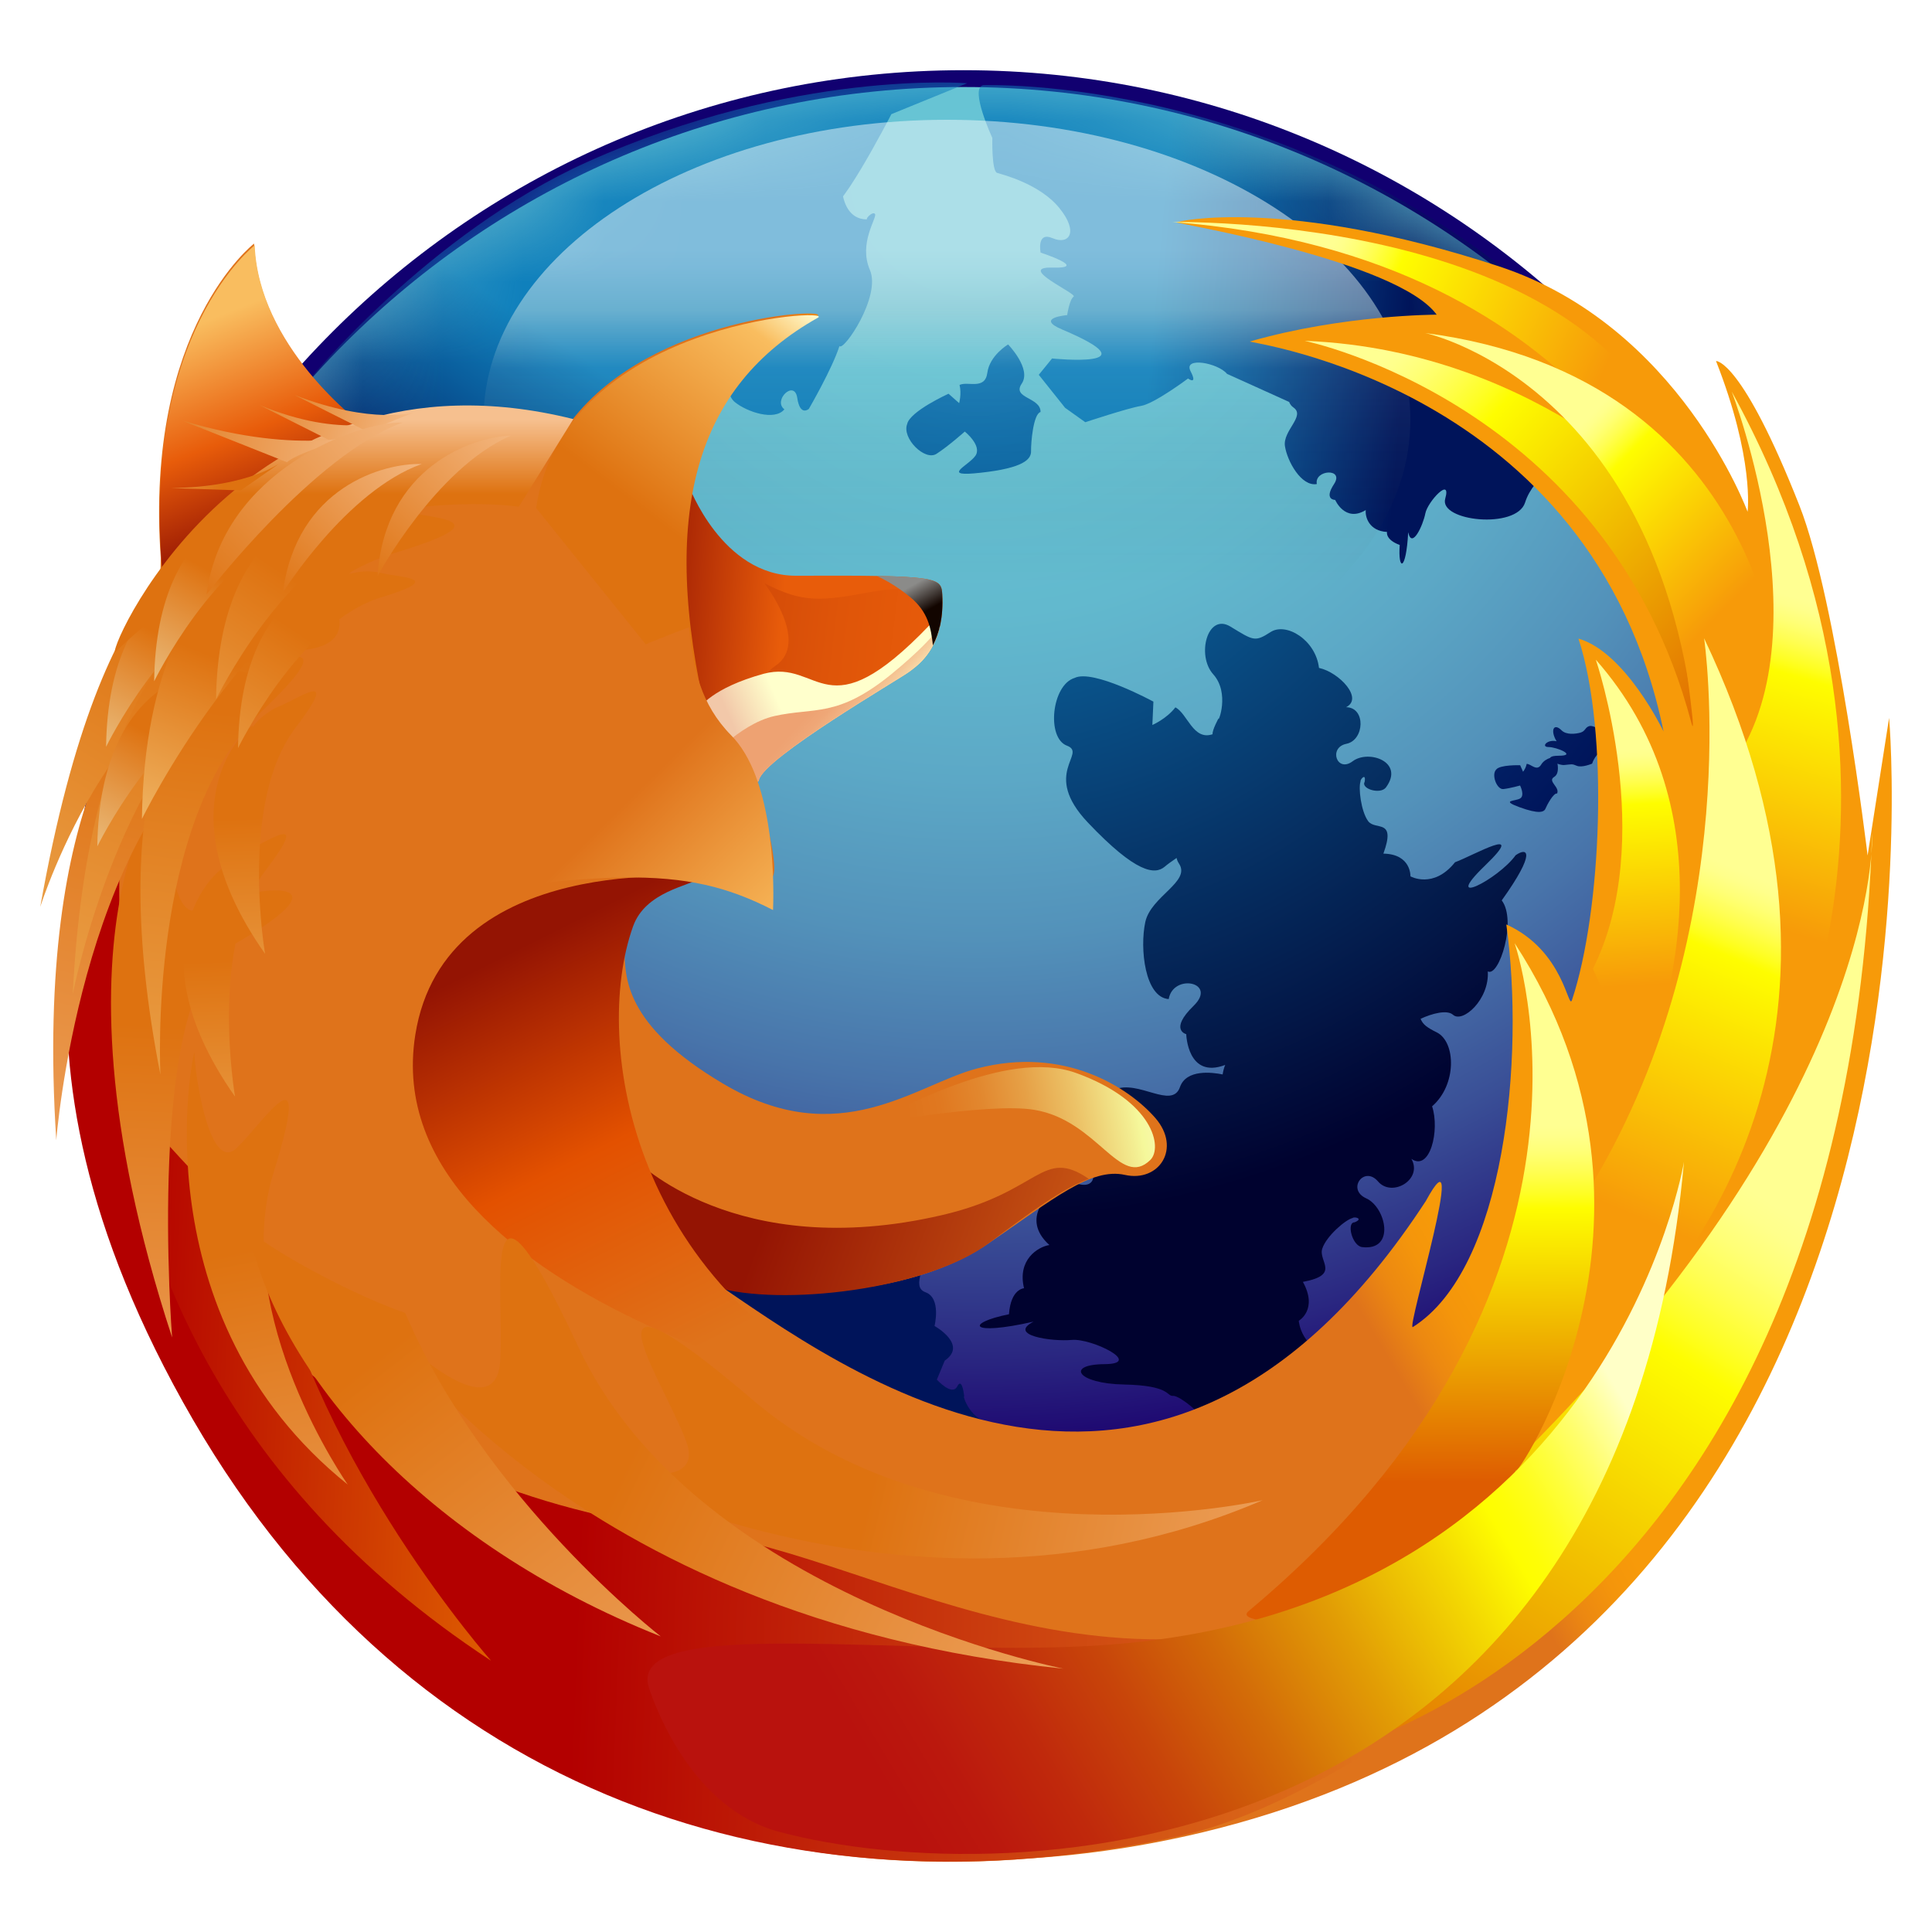 <svg width="24" height="24" viewBox="0 0 24 24" fill="none" xmlns="http://www.w3.org/2000/svg">
<g clip-path="url(#clip0_1303_10512)">
<path d="M11.969 23.049C18.089 23.049 23.05 18.085 23.05 11.961C23.05 5.836 18.089 0.872 11.969 0.872C5.848 0.872 0.887 5.836 0.887 11.961C0.887 18.085 5.848 23.049 11.969 23.049Z" fill="#110070"/>
<path d="M11.969 22.84C17.973 22.84 22.841 17.969 22.841 11.961C22.841 5.952 17.973 1.081 11.969 1.081C5.964 1.081 1.096 5.952 1.096 11.961C1.096 17.969 5.964 22.84 11.969 22.84Z" fill="url(#paint0_radial_1303_10512)"/>
<path d="M10.409 17.576C10.396 17.518 10.249 17.346 10.137 17.308C10.025 17.27 9.915 17.473 9.843 17.135C9.606 17.271 9.504 17.098 9.504 17.098C9.504 17.098 9.25 17.113 9.2 17.425C9.079 17.569 8.768 18.091 8.933 17.548C9.099 17.001 8.757 17.505 8.726 17.78C8.667 17.902 8.566 17.914 8.629 17.366C8.41 17.29 8.298 16.781 8.418 16.772C8.279 16.577 8.388 16.28 8.505 16.296C8.621 16.311 8.82 16.042 8.814 15.979C8.808 15.917 8.904 15.962 8.898 15.543C8.892 15.124 9.056 15.02 9.07 15.37C9.084 15.72 9.293 15.256 9.271 15.078C9.249 14.901 9.292 14.5 9.419 14.737C9.271 14.151 9.388 14.128 9.477 14.518C9.7 14.536 9.708 14.654 9.708 14.654C9.954 14.594 10.072 14.779 10.091 14.884C10.32 14.614 10.551 14.905 10.551 14.905C10.551 14.905 10.71 14.852 10.634 15.129C10.557 15.405 10.965 15.256 10.868 15.057C11.068 14.956 11.365 15.263 11.459 15.473C11.553 15.683 11.298 15.981 11.497 16.053C11.696 16.125 11.609 16.472 11.609 16.472C11.609 16.472 12.026 16.703 11.736 16.902L11.638 17.138C11.638 17.138 11.826 17.348 11.891 17.223C11.955 17.098 11.978 17.351 11.978 17.351C11.954 17.306 12.024 17.611 12.284 17.675C12.545 17.739 12.71 18.152 12.42 18.157C12.132 18.162 12.109 18.154 12.031 18.322C11.953 18.49 11.585 18.496 11.394 18.279C11.191 18.348 10.829 18.259 10.936 18.097C10.761 18.199 10.595 17.924 10.732 17.802C10.869 17.68 10.655 17.522 10.583 17.697C10.512 17.872 10.134 17.958 10.161 17.66C10.169 17.572 10.37 17.521 10.372 17.594C10.409 17.679 10.424 17.587 10.409 17.576Z" fill="url(#paint1_radial_1303_10512)"/>
<path d="M19.399 9.073C19.457 9.131 19.571 9.118 19.633 9.101C19.697 9.082 19.688 9.037 19.742 9.02C19.796 9.002 20.003 9.101 19.949 9.316C19.823 9.333 19.778 9.486 19.778 9.486C19.778 9.486 19.652 9.54 19.588 9.513C19.525 9.486 19.525 9.495 19.435 9.503C19.345 9.513 19.128 9.388 19.363 9.388C19.598 9.388 19.336 9.28 19.237 9.28C19.138 9.28 19.219 9.181 19.336 9.208C19.255 9.073 19.3 8.974 19.399 9.073Z" fill="url(#paint2_radial_1303_10512)"/>
<path d="M18.586 9.56C18.523 9.623 18.595 9.812 18.676 9.802C18.757 9.793 18.883 9.758 18.883 9.758C18.883 9.758 18.946 9.883 18.883 9.919C18.821 9.955 18.637 9.939 18.875 10.027C19.118 10.116 19.181 10.089 19.199 10.044C19.217 10 19.298 9.848 19.343 9.857C19.38 9.776 19.217 9.704 19.308 9.65C19.397 9.596 19.326 9.399 19.326 9.399C19.326 9.399 19.199 9.408 19.145 9.498C19.091 9.588 19.019 9.489 18.965 9.489C18.958 9.525 18.942 9.559 18.92 9.587L18.884 9.506C18.884 9.506 18.631 9.498 18.586 9.56Z" fill="url(#paint3_radial_1303_10512)"/>
<path d="M16.901 9.708C16.893 9.685 16.973 9.592 16.952 9.713C16.903 9.798 17.149 9.875 17.218 9.78C17.45 9.462 17 9.309 16.804 9.456C16.607 9.605 16.499 9.286 16.725 9.24C16.951 9.195 16.97 8.787 16.721 8.785C16.941 8.677 16.637 8.352 16.385 8.297C16.344 7.948 15.976 7.726 15.783 7.852C15.587 7.979 15.57 7.957 15.284 7.783C14.998 7.61 14.861 8.143 15.071 8.376C15.282 8.611 15.129 8.989 15.137 8.924C15.137 8.924 15.058 9.067 15.063 9.121C14.821 9.203 14.751 8.863 14.601 8.787C14.492 8.93 14.315 9.006 14.315 9.006L14.328 8.716C14.328 8.716 13.578 8.307 13.348 8.422C13.064 8.509 12.997 9.167 13.254 9.263C13.513 9.361 12.93 9.603 13.515 10.219C14.115 10.851 14.347 10.869 14.469 10.766C14.499 10.74 14.552 10.701 14.616 10.658C14.621 10.682 14.631 10.706 14.646 10.728C14.796 10.954 14.297 11.132 14.227 11.455C14.157 11.782 14.222 12.39 14.518 12.411C14.574 12.087 15.129 12.201 14.827 12.495C14.52 12.794 14.736 12.847 14.736 12.847C14.736 12.847 14.75 13.408 15.22 13.229C15.206 13.261 15.195 13.302 15.188 13.347C15.057 13.32 14.736 13.28 14.658 13.504C14.559 13.786 14.14 13.408 13.846 13.535C13.554 13.661 13.128 14.074 13.272 14.365C13.547 14.234 13.758 14.823 13.373 14.702C12.987 14.581 13.062 14.811 13.062 14.811C13.062 14.811 12.66 15.129 13.036 15.466C12.892 15.489 12.635 15.65 12.721 16.003C12.721 16.003 12.556 16.009 12.534 16.326C11.994 16.434 12.027 16.602 12.839 16.418C12.511 16.588 13.068 16.668 13.314 16.645C13.561 16.623 14.209 16.942 13.722 16.946C13.234 16.949 13.38 17.188 13.964 17.199C14.547 17.211 14.486 17.346 14.573 17.34C14.659 17.334 15.036 17.632 15.016 17.797C14.995 17.962 15.411 18.133 15.682 17.944C15.696 18.116 16.408 17.982 16.513 17.672C17.284 17.79 17.266 17.646 17.095 17.555C16.709 17.496 16 16.982 16.768 17.247C17.533 17.51 16.796 17.039 16.595 16.858C16.156 16.773 16.134 16.407 16.134 16.407C16.134 16.407 16.376 16.269 16.185 15.924C16.659 15.836 16.373 15.669 16.426 15.51C16.479 15.351 16.72 15.148 16.802 15.131C16.818 15.11 16.947 15.136 16.827 15.184C16.724 15.185 16.797 15.477 16.921 15.492C17.34 15.542 17.217 14.996 16.971 14.886C16.725 14.775 16.946 14.474 17.119 14.677C17.292 14.879 17.678 14.652 17.533 14.396C17.764 14.556 17.888 14.039 17.79 13.743C18.098 13.477 18.087 12.945 17.849 12.825C17.732 12.767 17.676 12.729 17.647 12.656C17.789 12.59 17.976 12.54 18.05 12.606C18.17 12.714 18.503 12.416 18.482 12.067C18.622 12.144 18.845 11.433 18.655 11.185C19.09 10.577 18.973 10.522 18.828 10.624C18.609 10.927 17.891 11.289 18.448 10.752C18.988 10.231 18.304 10.627 18.075 10.711C17.806 11.048 17.521 10.886 17.521 10.886C17.521 10.886 17.533 10.61 17.185 10.604C17.346 10.161 17.087 10.321 16.996 10.201C16.906 10.079 16.873 9.784 16.901 9.708Z" fill="url(#paint4_radial_1303_10512)"/>
<path d="M11.269 5.268C11.201 5.444 11.489 5.73 11.633 5.638C11.778 5.545 11.985 5.361 11.985 5.361C11.985 5.361 12.205 5.537 12.116 5.663C12.027 5.789 11.671 5.93 12.186 5.872C12.715 5.814 12.811 5.705 12.808 5.604C12.806 5.504 12.835 5.143 12.926 5.118C12.929 4.933 12.567 4.95 12.692 4.766C12.818 4.581 12.523 4.279 12.523 4.279C12.523 4.279 12.294 4.413 12.265 4.631C12.236 4.849 12.022 4.732 11.92 4.782C11.947 4.891 11.915 5.008 11.915 5.008L11.783 4.891C11.783 4.891 11.302 5.109 11.269 5.268Z" fill="url(#paint5_radial_1303_10512)"/>
<path d="M12.128 14.499C12.066 14.561 12.138 14.749 12.218 14.741C12.3 14.732 12.426 14.696 12.426 14.696C12.426 14.696 12.489 14.822 12.426 14.857C12.363 14.893 12.179 14.878 12.417 14.965C12.66 15.055 12.723 15.028 12.741 14.983C12.759 14.938 12.84 14.786 12.886 14.794C12.922 14.714 12.759 14.642 12.849 14.589C12.94 14.534 12.868 14.338 12.868 14.338C12.868 14.338 12.742 14.346 12.688 14.436C12.633 14.526 12.561 14.427 12.507 14.427C12.5 14.463 12.485 14.496 12.463 14.526L12.426 14.445C12.426 14.445 12.173 14.436 12.128 14.499Z" fill="url(#paint6_radial_1303_10512)"/>
<mask id="mask0_1303_10512" style="mask-type:luminance" maskUnits="userSpaceOnUse" x="1" y="1" width="22" height="22">
<path d="M11.969 22.84C17.973 22.84 22.841 17.969 22.841 11.961C22.841 5.952 17.973 1.081 11.969 1.081C5.964 1.081 1.096 5.952 1.096 11.961C1.096 17.969 5.964 22.84 11.969 22.84Z" fill="white"/>
</mask>
<g mask="url(#mask0_1303_10512)">
<path d="M12.212 1.059C12.042 1.097 12.327 1.713 12.327 1.713C12.327 1.713 12.317 2.127 12.387 2.148C12.457 2.169 12.919 2.285 13.161 2.586C13.405 2.887 13.278 3.046 13.076 2.959C12.873 2.872 12.927 3.138 12.927 3.138C12.927 3.138 13.538 3.337 13.077 3.324C12.614 3.312 13.388 3.649 13.337 3.685C13.285 3.72 13.257 3.914 13.257 3.914C13.257 3.914 12.849 3.948 13.194 4.093C14.363 4.586 13.069 4.453 13.069 4.453L12.904 4.656L13.231 5.066L13.482 5.245C13.482 5.245 14.011 5.069 14.176 5.042C14.341 5.014 14.758 4.702 14.758 4.702C14.758 4.702 14.883 4.792 14.789 4.61C14.696 4.427 15.133 4.509 15.242 4.644L16.014 4.993C16.025 5.022 16.044 5.046 16.069 5.063C16.219 5.169 15.933 5.35 15.962 5.542C15.991 5.731 16.166 6.047 16.358 6.013C16.324 5.833 16.704 5.811 16.572 6.013C16.44 6.213 16.586 6.21 16.586 6.21C16.586 6.21 16.708 6.494 16.966 6.336C16.956 6.422 17.008 6.597 17.23 6.608C17.23 6.608 17.206 6.703 17.388 6.77C17.364 7.094 17.467 7.105 17.493 6.612C17.539 6.828 17.678 6.524 17.706 6.378C17.734 6.232 18.034 5.911 17.953 6.195C17.873 6.476 18.837 6.579 18.945 6.243C19.052 5.904 19.437 5.727 19.448 5.676C19.46 5.623 18.593 5.543 18.688 5.584C18.784 5.624 18.963 5.407 18.897 5.213C19.004 5.235 19.052 4.783 18.881 4.666C19.095 4.217 19.003 4.203 18.915 4.292C18.809 4.517 18.369 4.857 18.667 4.439C18.968 4.016 18.545 4.386 18.399 4.478C18.27 4.728 18.044 4.679 18.044 4.679C18.044 4.679 18.003 4.509 17.761 4.566C17.789 4.265 17.639 4.41 17.552 4.351C17.498 4.314 17.447 4.233 17.416 4.164C17.624 4.248 17.904 4.338 17.856 4.183C17.824 4.082 18.25 4.303 18.265 4.257L18.797 4.183L19.314 3.857C16.009 0.902 12.212 1.059 12.212 1.059Z" fill="url(#paint7_linear_1303_10512)"/>
</g>
<mask id="mask1_1303_10512" style="mask-type:luminance" maskUnits="userSpaceOnUse" x="1" y="1" width="22" height="22">
<path d="M11.969 22.84C17.973 22.84 22.841 17.969 22.841 11.961C22.841 5.952 17.973 1.081 11.969 1.081C5.964 1.081 1.096 5.952 1.096 11.961C1.096 17.969 5.964 22.84 11.969 22.84Z" fill="white"/>
</mask>
<g mask="url(#mask1_1303_10512)">
<path d="M7.299 2.01C5.325 2.897 3.835 4.724 3.835 4.724C3.835 4.724 4.01 5.125 4.071 5.095C4.132 5.066 3.63 6.146 3.999 6.207C4.37 6.268 5.436 5.539 5.238 5.606C5.041 5.672 5.35 5.211 5.35 5.211C5.35 5.211 5.905 4.965 5.576 5.249C5.251 5.531 6.009 5.284 5.997 5.341C5.985 5.4 6.095 5.556 6.095 5.556C6.095 5.556 5.835 5.835 6.171 5.722C7.324 5.335 6.323 6.054 6.323 6.054L6.343 6.299L6.841 6.386L7.136 6.358C7.136 6.358 7.394 5.903 7.493 5.78C7.593 5.656 7.685 5.166 7.685 5.166C7.685 5.166 7.835 5.151 7.646 5.079C7.456 5.007 7.827 4.783 7.998 4.811L8.801 4.561C8.828 4.575 8.859 4.581 8.889 4.577C9.073 4.556 8.98 4.876 9.131 4.997C9.28 5.117 9.622 5.233 9.744 5.085C9.597 4.974 9.87 4.709 9.904 4.944C9.939 5.178 10.048 5.079 10.048 5.079C10.048 5.079 10.336 4.584 10.428 4.299C10.478 4.37 10.949 3.681 10.806 3.353C10.662 3.021 10.896 2.708 10.87 2.659C10.843 2.611 10.702 2.758 10.806 2.723C10.911 2.687 10.509 2.867 10.456 2.338C10.402 1.798 10.324 2.383 10.272 2.556C10.343 2.838 11.073 1.418 11.073 1.418L12.015 1.034C12.015 1.035 9.871 0.855 7.299 2.01Z" fill="url(#paint8_linear_1303_10512)"/>
</g>
<path opacity="0.5" d="M11.763 8.947C14.942 8.947 17.52 7.278 17.52 5.218C17.52 3.158 14.942 1.488 11.763 1.488C8.583 1.488 6.006 3.158 6.006 5.218C6.006 7.278 8.583 8.947 11.763 8.947Z" fill="url(#paint9_linear_1303_10512)"/>
<path d="M23.467 8.918L23.2 10.627C23.2 10.627 22.82 7.463 22.353 6.28C21.638 4.468 21.319 4.483 21.317 4.485C21.796 5.703 21.709 6.357 21.709 6.357C21.709 6.357 20.861 4.043 18.616 3.307C15.958 2.436 14.604 2.751 14.614 2.763C14.624 2.775 17.361 3.241 17.847 3.909C17.847 3.909 16.684 3.909 15.527 4.242C15.475 4.257 19.784 4.78 20.665 9.086C20.665 9.086 20.193 8.1 19.608 7.933C19.992 9.102 19.894 11.32 19.528 12.422C19.481 12.564 19.433 11.809 18.712 11.484C18.943 13.138 18.698 15.762 17.551 16.485C17.461 16.541 18.27 13.895 17.713 14.918C14.389 20.014 10.438 16.98 8.835 15.898C10.122 16.213 11.488 15.987 12.279 15.446C13.078 14.9 13.55 14.501 13.974 14.595C14.398 14.69 14.68 14.265 14.351 13.887C14.021 13.509 13.221 12.989 12.138 13.273C11.374 13.472 10.428 14.318 8.983 13.462C7.751 12.732 7.759 12.139 7.759 11.761C7.759 11.383 8.096 10.809 8.707 10.903C9.255 10.988 8.966 10.666 9.556 10.903C9.717 10.967 9.54 10.132 9.311 9.596C9.752 8.678 11.18 8.405 11.286 8.324C11.479 8.178 11.373 8.105 11.439 7.885C11.501 7.68 11.54 7.127 9.942 7.28C9.206 7.35 8.738 6.397 8.585 6.166C8.635 5.871 8.714 5.602 8.823 5.355C8.932 5.131 9.052 4.925 9.171 4.769L9.271 4.638C9.509 4.36 9.802 4.122 10.153 3.925C10.336 3.821 8.104 3.918 7.1 5.227C6.83 5.262 6.461 5.185 6.047 5.185C5.529 5.185 5.122 5.241 4.745 5.336C4.685 5.351 4.588 5.343 4.469 5.314C4.137 4.971 3.199 4.146 3.156 3.026C3.156 3.026 1.793 4.074 1.997 6.931C1.979 8.512 1.512 8.06 1.272 8.917C1.161 9.324 1.44 9.63 1.44 9.642C1.44 9.648 1.775 9.278 1.775 9.278C1.775 9.278 -0.339 12.942 2.392 17.619C4.746 21.651 8.696 23.432 12.795 23.086C13.523 23.039 14.245 22.929 14.955 22.758C24.505 20.449 23.467 8.918 23.467 8.918Z" fill="url(#paint10_linear_1303_10512)"/>
<path d="M8.554 6.028C8.554 6.028 8.966 7.156 9.892 7.152C11.658 7.145 11.694 7.17 11.705 7.384C11.74 8.038 11.417 8.252 11.294 8.345C11.17 8.438 9.488 9.413 9.427 9.692C9.365 9.971 7.486 7.04 7.486 7.04L8.554 6.028Z" fill="url(#paint11_linear_1303_10512)"/>
<path d="M9.494 7.244C9.494 7.244 10.068 7.976 9.634 8.27C9.104 8.627 10.383 8.705 10.847 8.445C11.31 8.185 11.595 7.803 11.611 7.746C11.627 7.689 11.779 7.176 10.812 7.355C10.2 7.468 9.976 7.494 9.494 7.244Z" fill="url(#paint12_linear_1303_10512)"/>
<path d="M11.294 8.345C11.388 8.275 11.596 8.133 11.675 7.783C11.618 7.806 11.612 7.74 11.544 7.769C10.245 9.124 10.195 8.18 9.486 8.37C8.84 8.547 8.695 8.79 8.667 8.808L8.697 8.85C8.883 8.944 9.061 9.246 9.195 9.515C9.326 9.671 9.414 9.748 9.427 9.691C9.489 9.413 11.171 8.438 11.294 8.345Z" fill="url(#paint13_linear_1303_10512)"/>
<path d="M1.59 9.422C1.324 9.978 -0.377 12.854 2.4 17.64C5.118 22.325 9.821 23.855 14.623 22.815C15.994 22.519 17.575 21.446 18.582 20.659C17.935 19.027 18.318 19.088 17.971 19.303C14.103 21.698 11.027 19.335 8.647 19.033C-0.109 17.924 1.62 9.405 1.62 9.405L1.59 9.422Z" fill="url(#paint14_linear_1303_10512)"/>
<path d="M8.88 15.987C9.706 16.234 11.506 16.021 12.28 15.446C12.801 15.058 13.194 14.766 13.526 14.644C12.94 14.246 12.931 14.81 11.7 15.095C9.136 15.69 7.892 14.405 7.892 14.405C8.073 15.422 8.708 15.917 8.994 16.093C8.918 16.025 8.878 15.986 8.88 15.987Z" fill="url(#paint15_linear_1303_10512)"/>
<path d="M6.1 20.63C6.1 20.63 3.966 18.221 3.37 15.524C2.492 14.694 1.868 13.993 1.454 13.485C1.693 15.405 2.672 18.384 6.1 20.63Z" fill="url(#paint16_linear_1303_10512)"/>
<path d="M4.32 18.442C4.32 18.442 2.847 16.345 3.399 14.565C3.896 12.964 3.294 13.916 2.943 14.259C2.589 14.604 2.407 13.238 2.417 13.081L2.416 13.076C2.394 13.071 1.715 16.349 4.32 18.442Z" fill="url(#paint17_linear_1303_10512)"/>
<path d="M2.138 16.614C2.138 16.614 1.802 12.358 2.863 11.757C4.549 10.802 3.004 11.025 2.515 11.29C2.021 11.558 2.067 9.796 2.137 9.629C2.205 9.464 0.397 11.294 2.138 16.614Z" fill="url(#paint18_linear_1303_10512)"/>
<path d="M9.512 4.091C9.512 4.091 8.178 5.447 8.188 5.451C8.198 5.456 8.226 7.191 8.269 7.683C8.429 7.872 8.928 9.1 8.546 8.827C8.157 8.549 8.437 8.543 8.472 8.684V8.691C8.446 8.703 7.503 6.651 9.512 4.091Z" fill="#A40000"/>
<path d="M3.164 3.047C3.164 3.047 1.746 4.135 2.017 7.119C3.115 6.134 4.667 5.397 4.667 5.397C4.407 5.233 3.212 4.277 3.164 3.047Z" fill="url(#paint19_linear_1303_10512)"/>
<path d="M6.66 6.311L8.79 8.96C8.176 6.358 8.648 4.797 10.161 3.946C10.385 3.82 7 3.991 6.66 6.311Z" fill="url(#paint20_linear_1303_10512)"/>
<path d="M5.159 12.855C5.522 10.566 8.708 10.903 8.708 10.903C8.566 11.008 8.02 11.071 7.864 11.508C7.348 12.95 7.84 16.099 11.053 17.419C11.392 17.559 4.622 16.238 5.159 12.855Z" fill="url(#paint21_linear_1303_10512)"/>
<path d="M11.657 7.845C11.642 7.842 11.628 7.843 11.621 7.852C11.582 7.904 11.43 8.083 11.07 8.377C10.401 8.921 10.118 8.783 9.62 8.895C9.393 8.946 9.177 9.098 9.032 9.22C9.091 9.315 9.146 9.417 9.195 9.515C9.326 9.672 9.414 9.748 9.427 9.692C9.488 9.413 11.17 8.438 11.294 8.345C11.382 8.279 11.568 8.148 11.657 7.845Z" fill="url(#paint22_linear_1303_10512)"/>
<path d="M9.603 11.305C9.622 10.821 9.588 9.646 9.085 9.137C8.701 8.747 8.611 8.301 8.559 7.792C4.383 9.352 3.787 11.391 4.204 11.325C7.545 10.795 8.484 10.73 9.603 11.305Z" fill="url(#paint23_linear_1303_10512)"/>
<path d="M0.699 14.164C0.699 14.164 0.989 10.392 2.877 9.012C4.359 7.928 3.208 8.322 2.636 8.367C2.032 8.415 1.71 8.782 1.827 8.647L1.833 8.636C1.813 8.613 0.416 9.785 0.699 14.164Z" fill="url(#paint24_linear_1303_10512)"/>
<path d="M0.5 11.266C0.5 11.266 1.512 8.055 3.556 8.083C4.911 8.101 3.836 6.937 3.426 6.76C2.998 6.577 2.896 6.584 2.796 6.673C2.646 6.805 1.301 6.754 0.5 11.266Z" fill="url(#paint25_linear_1303_10512)"/>
<path d="M14.29 14.409C14.444 14.259 14.336 13.68 13.37 13.33C12.494 13.011 11.125 13.821 10.72 13.981C10.72 13.981 12.269 13.69 12.85 13.787C13.638 13.918 13.915 14.777 14.29 14.409Z" fill="url(#paint26_linear_1303_10512)"/>
<path d="M1.993 13.351C1.993 13.351 1.825 10.195 3.24 8.847C4.351 7.788 3.44 8.239 2.97 8.338C2.475 8.443 2.248 8.782 2.33 8.657L2.334 8.648C2.315 8.631 1.285 9.753 1.993 13.351Z" fill="url(#paint27_linear_1303_10512)"/>
<path d="M0.904 12.349C0.904 12.349 1.502 9.245 3.2 8.277C4.533 7.517 3.54 7.735 3.06 7.719C2.555 7.701 2.253 7.976 2.362 7.874L2.368 7.867C2.354 7.845 1.083 8.686 0.904 12.349Z" fill="url(#paint28_linear_1303_10512)"/>
<path d="M2.92 13.623C2.92 13.623 2.593 11.741 3.297 10.815C3.86 10.076 3.366 10.438 3.105 10.544C2.833 10.655 2.73 10.875 2.767 10.794C2.803 10.716 1.555 11.683 2.92 13.623Z" fill="url(#paint29_linear_1303_10512)"/>
<path d="M3.293 11.849C3.293 11.849 2.966 9.967 3.671 9.041C4.233 8.302 3.739 8.663 3.478 8.77C3.206 8.881 3.103 9.101 3.14 9.02C3.176 8.941 1.928 9.908 3.293 11.849Z" fill="url(#paint30_linear_1303_10512)"/>
<path d="M1.318 9.277C1.318 9.277 2.081 7.712 3.096 7.404C3.906 7.159 3.348 7.162 3.099 7.102C2.838 7.038 2.645 7.145 2.715 7.106C2.784 7.067 1.346 7.115 1.318 9.277Z" fill="url(#paint31_linear_1303_10512)"/>
<path d="M1.209 10.514C1.209 10.514 1.972 8.95 2.987 8.642C3.796 8.397 3.239 8.4 2.989 8.339C2.729 8.276 2.535 8.383 2.606 8.343C2.674 8.305 1.237 8.353 1.209 10.514Z" fill="url(#paint32_linear_1303_10512)"/>
<path d="M1.763 10.173C1.763 10.173 3.11 7.414 4.9 6.87C6.328 6.437 5.345 6.443 4.904 6.336C4.444 6.225 4.103 6.413 4.227 6.343C4.349 6.275 1.812 6.359 1.763 10.173Z" fill="url(#paint33_linear_1303_10512)"/>
<path d="M2.684 8.687C2.684 8.687 3.521 6.971 4.634 6.633C5.523 6.363 4.911 6.367 4.637 6.301C4.351 6.231 4.139 6.349 4.216 6.305C4.292 6.262 2.714 6.315 2.684 8.687Z" fill="url(#paint34_linear_1303_10512)"/>
<path d="M2.957 9.293C2.957 9.293 3.72 7.729 4.734 7.421C5.544 7.175 4.987 7.179 4.737 7.118C4.476 7.055 4.283 7.162 4.353 7.122C4.422 7.083 2.984 7.132 2.957 9.293Z" fill="url(#paint35_linear_1303_10512)"/>
<path d="M11.705 7.384C11.696 7.221 11.672 7.168 10.892 7.155C10.981 7.195 11.135 7.277 11.305 7.416C11.53 7.6 11.566 7.804 11.589 8.017C11.665 7.872 11.72 7.673 11.705 7.384Z" fill="url(#paint36_linear_1303_10512)"/>
<path d="M7.122 5.206L6.445 6.295C6.445 6.295 3.737 5.87 1.442 8.091C1.253 8.274 2.944 4.165 7.122 5.206Z" fill="url(#paint37_linear_1303_10512)"/>
<path d="M4.69 7.156C4.69 7.156 5.412 5.816 6.347 5.411C5.864 5.426 4.778 5.805 4.69 7.156Z" fill="url(#paint38_linear_1303_10512)"/>
<path d="M1.915 8.463C1.915 8.463 2.678 6.899 3.693 6.591C4.502 6.345 3.945 6.349 3.695 6.288C3.434 6.225 3.241 6.332 3.312 6.292C3.38 6.253 1.942 6.301 1.915 8.463Z" fill="url(#paint39_linear_1303_10512)"/>
<path d="M3.514 7.361C3.514 7.361 4.301 6.1 5.238 5.764C4.767 5.749 3.684 6.049 3.514 7.361Z" fill="url(#paint40_linear_1303_10512)"/>
<path d="M4.864 5.207C4.864 5.207 4.27 5.467 3.223 5.031L4.156 5.501L4.864 5.207Z" fill="url(#paint41_linear_1303_10512)"/>
<path d="M4.577 5.374C4.577 5.374 3.785 5.68 2.262 5.224L3.565 5.742C3.726 5.593 4.577 5.374 4.577 5.374Z" fill="url(#paint42_linear_1303_10512)"/>
<path d="M5.154 5.122C5.154 5.122 4.629 5.282 3.659 4.907L4.592 5.376C4.691 5.289 5.154 5.122 5.154 5.122Z" fill="url(#paint43_linear_1303_10512)"/>
<path d="M3.516 5.726C3.516 5.726 3.126 6.05 2.126 6.063L2.991 6.092L3.516 5.726Z" fill="url(#paint44_linear_1303_10512)"/>
<path d="M2.566 7.384C2.566 7.384 3.902 5.644 5.002 5.25C4.448 5.232 2.766 5.845 2.566 7.384Z" fill="url(#paint45_linear_1303_10512)"/>
<path d="M23.257 10.351C23.257 10.351 23.401 13.58 18.916 18.065C18.418 18.564 15.711 21.099 15.807 21.86C15.84 22.129 22.907 20.776 23.257 10.351Z" fill="url(#paint46_linear_1303_10512)"/>
<path d="M14.562 2.757C19.964 3.172 21.01 7.057 21.011 6.819C21.024 3.043 15.885 2.756 14.562 2.757Z" fill="url(#paint47_linear_1303_10512)"/>
<path d="M16.207 4.234C16.207 4.234 19.952 5 21.008 8.969C21.148 9.495 20.557 5.744 20.739 6.1C20.922 6.458 19.232 4.353 16.207 4.234Z" fill="url(#paint48_linear_1303_10512)"/>
<path d="M17.704 4.137C17.704 4.137 21.086 4.842 21.12 10.208C21.143 14.007 21.706 11.634 22.265 10.781C22.746 10.043 22.417 9.145 22.405 9.147C22.404 9.147 22.162 8.448 22.325 8.744C22.332 8.757 22.098 8.551 22.099 8.551C22.137 8.545 21.969 4.694 17.704 4.137Z" fill="url(#paint49_linear_1303_10512)"/>
<path d="M21.512 4.864C21.512 4.864 22.727 8.028 21.44 9.602C21.019 10.116 20.972 12.747 21.486 12.505C22 12.263 21.889 13.902 21.821 14.089L21.82 14.095C21.854 14.116 24.358 10.05 21.512 4.864Z" fill="url(#paint50_linear_1303_10512)"/>
<path d="M19.824 8.195C19.824 8.195 20.588 10.435 19.788 12.035L20.393 13.388C20.838 12.297 21.404 9.989 19.824 8.195Z" fill="url(#paint51_linear_1303_10512)"/>
<path d="M21.169 7.929C21.169 7.929 21.697 11.483 19.789 14.691C19.819 15.434 19.688 16.105 19.51 16.658C19.593 16.768 19.704 16.843 19.851 16.856C19.786 16.916 19.722 16.972 19.659 17.025C19.545 17.075 19.427 17.129 19.314 17.184L19.241 17.348C19.385 17.247 19.524 17.139 19.659 17.025C20.049 16.852 20.4 16.719 20.399 16.718L20.156 16.807C20.04 16.849 19.939 16.864 19.851 16.856C21.325 15.513 23.344 12.509 21.169 7.929ZM18.945 17.377C18.777 17.476 18.654 17.569 18.628 17.64C18.608 17.692 18.723 17.662 18.922 17.551C18.932 17.491 18.941 17.433 18.945 17.377Z" fill="url(#paint52_linear_1303_10512)"/>
<path d="M18.815 11.716C18.815 11.716 20.319 15.998 15.51 20.014C15.227 20.251 17.462 20.149 17.658 20.061C18.234 19.799 18.916 18.052 18.835 18.261C18.756 18.47 21.068 15.173 18.815 11.716Z" fill="url(#paint53_linear_1303_10512)"/>
<path d="M20.919 14.432C20.919 14.432 20.011 19.987 13.736 20.434C11.279 20.61 7.751 20.034 8.063 20.972C8.16 21.262 8.622 22.474 9.676 22.755C12.529 23.516 20.119 23.267 20.919 14.432Z" fill="url(#paint54_linear_1303_10512)"/>
<path d="M15.685 18.636C15.685 18.636 11.846 19.513 9.358 17.396C7.082 15.458 8.211 17.089 8.52 17.893C8.837 18.719 7.053 18.088 6.786 17.956C6.518 17.825 11.011 20.642 15.685 18.636Z" fill="url(#paint55_linear_1303_10512)"/>
<path d="M13.211 20.729C13.211 20.729 8.631 19.829 7.181 16.725C5.942 14.074 6.27 16.019 6.214 16.905C6.155 17.816 4.871 16.572 4.699 16.355L4.69 16.348C4.665 16.364 7.053 20.108 13.211 20.729Z" fill="url(#paint56_linear_1303_10512)"/>
<path d="M8.208 20.328C8.208 20.328 6.02 18.633 5.034 16.31C4.205 16.022 3.103 15.364 3.081 15.251C3.431 17.056 5.275 19.164 8.208 20.328Z" fill="url(#paint57_linear_1303_10512)"/>
</g>
<defs>
<radialGradient id="paint0_radial_1303_10512" cx="0" cy="0" r="1" gradientUnits="userSpaceOnUse" gradientTransform="translate(12.12 2.221) scale(19.464)">
<stop stop-color="#67C5D5"/>
<stop offset="0.16" stop-color="#66C2D3"/>
<stop offset="0.28" stop-color="#62B9CE"/>
<stop offset="0.385" stop-color="#5CA8C6"/>
<stop offset="0.483" stop-color="#5392BA"/>
<stop offset="0.576" stop-color="#4874AA"/>
<stop offset="0.665" stop-color="#3A5097"/>
<stop offset="0.749" stop-color="#2A2781"/>
<stop offset="0.815" stop-color="#1B006D"/>
<stop offset="1" stop-color="#596AAD"/>
</radialGradient>
<radialGradient id="paint1_radial_1303_10512" cx="0" cy="0" r="1" gradientUnits="userSpaceOnUse" gradientTransform="translate(12.117 3.519) scale(9.755 9.755)">
<stop stop-color="#0F80BC"/>
<stop offset="0.338" stop-color="#0A5F9E"/>
<stop offset="1" stop-color="#00145A"/>
</radialGradient>
<radialGradient id="paint2_radial_1303_10512" cx="0" cy="0" r="1" gradientUnits="userSpaceOnUse" gradientTransform="translate(12.118 3.519) scale(9.754 9.754)">
<stop stop-color="#0F80BC"/>
<stop offset="0.338" stop-color="#0A5F9E"/>
<stop offset="1" stop-color="#00145A"/>
</radialGradient>
<radialGradient id="paint3_radial_1303_10512" cx="0" cy="0" r="1" gradientUnits="userSpaceOnUse" gradientTransform="translate(12.117 3.519) scale(9.756)">
<stop stop-color="#0F80BC"/>
<stop offset="0.338" stop-color="#0A5F9E"/>
<stop offset="1" stop-color="#00145A"/>
</radialGradient>
<radialGradient id="paint4_radial_1303_10512" cx="0" cy="0" r="1" gradientUnits="userSpaceOnUse" gradientTransform="translate(12.277 4.443) scale(10.717)">
<stop stop-color="#0F80BC"/>
<stop offset="0.264" stop-color="#0B629B"/>
<stop offset="0.844" stop-color="#031747"/>
<stop offset="1" stop-color="#00022F"/>
</radialGradient>
<radialGradient id="paint5_radial_1303_10512" cx="0" cy="0" r="1" gradientUnits="userSpaceOnUse" gradientTransform="translate(12.117 3.519) scale(9.756 9.756)">
<stop stop-color="#0F80BC"/>
<stop offset="0.338" stop-color="#0A5F9E"/>
<stop offset="1" stop-color="#00145A"/>
</radialGradient>
<radialGradient id="paint6_radial_1303_10512" cx="0" cy="0" r="1" gradientUnits="userSpaceOnUse" gradientTransform="translate(12.117 3.519) scale(9.755 9.755)">
<stop stop-color="#0F80BC"/>
<stop offset="0.338" stop-color="#0A5F9E"/>
<stop offset="1" stop-color="#00145A"/>
</radialGradient>
<linearGradient id="paint7_linear_1303_10512" x1="14.325" y1="3.971" x2="17.474" y2="4.239" gradientUnits="userSpaceOnUse">
<stop stop-color="#0F80BC"/>
<stop offset="0.338" stop-color="#0A5F9E"/>
<stop offset="1" stop-color="#00145A"/>
</linearGradient>
<linearGradient id="paint8_linear_1303_10512" x1="7.25" y1="4.447" x2="5.51" y2="7.003" gradientUnits="userSpaceOnUse">
<stop stop-color="#0F80BC"/>
<stop offset="0.338" stop-color="#0A5F9E"/>
<stop offset="1" stop-color="#00145A"/>
</linearGradient>
<linearGradient id="paint9_linear_1303_10512" x1="11.763" y1="7.324" x2="11.763" y2="3.093" gradientUnits="userSpaceOnUse">
<stop offset="0.014" stop-opacity="0"/>
<stop offset="0.65" stop-color="#C4E0E3" stop-opacity="0.2"/>
<stop offset="0.822" stop-color="#C4E0E3"/>
<stop offset="0.85" stop-color="#CDE5E8"/>
<stop offset="0.944" stop-color="#E8F4F7"/>
<stop offset="1" stop-color="#F2FAFC"/>
</linearGradient>
<linearGradient id="paint10_linear_1303_10512" x1="12.104" y1="11.387" x2="14.716" y2="9.852" gradientUnits="userSpaceOnUse">
<stop stop-color="#DF731B"/>
<stop offset="0.545" stop-color="#DF731B"/>
<stop offset="0.701" stop-color="#EC8811"/>
<stop offset="0.859" stop-color="#F4950B"/>
<stop offset="1" stop-color="#F79A09"/>
</linearGradient>
<linearGradient id="paint11_linear_1303_10512" x1="7.876" y1="7.775" x2="9.904" y2="7.948" gradientUnits="userSpaceOnUse">
<stop offset="0.011" stop-color="#941403"/>
<stop offset="0.897" stop-color="#E85C0A"/>
</linearGradient>
<linearGradient id="paint12_linear_1303_10512" x1="4.628" y1="7.213" x2="11.948" y2="8.128" gradientUnits="userSpaceOnUse">
<stop offset="0.011" stop-color="#941403"/>
<stop offset="0.136" stop-color="#A32104"/>
<stop offset="0.498" stop-color="#C84107"/>
<stop offset="0.789" stop-color="#DF5509"/>
<stop offset="0.972" stop-color="#E85C0A"/>
</linearGradient>
<linearGradient id="paint13_linear_1303_10512" x1="9.163" y1="9.149" x2="9.747" y2="8.892" gradientUnits="userSpaceOnUse">
<stop stop-color="#F2C8A9"/>
<stop offset="1" stop-color="#FFFFCC"/>
</linearGradient>
<linearGradient id="paint14_linear_1303_10512" x1="7.302" y1="16.295" x2="17.12" y2="16.699" gradientUnits="userSpaceOnUse">
<stop stop-color="#B30000"/>
<stop offset="1" stop-color="#DF731B"/>
</linearGradient>
<linearGradient id="paint15_linear_1303_10512" x1="9.639" y1="14.771" x2="14.758" y2="16.599" gradientUnits="userSpaceOnUse">
<stop stop-color="#941403"/>
<stop offset="1" stop-color="#DF731B"/>
</linearGradient>
<linearGradient id="paint16_linear_1303_10512" x1="1.267" y1="16.905" x2="6.253" y2="17.149" gradientUnits="userSpaceOnUse">
<stop offset="0.056" stop-color="#B30000"/>
<stop offset="1" stop-color="#DE5C01"/>
</linearGradient>
<linearGradient id="paint17_linear_1303_10512" x1="3.176" y1="14.998" x2="4.872" y2="23.673" gradientUnits="userSpaceOnUse">
<stop offset="0.056" stop-color="#DE7210"/>
<stop offset="1" stop-color="#F6C08F"/>
</linearGradient>
<linearGradient id="paint18_linear_1303_10512" x1="2.513" y1="12.229" x2="2.09" y2="21.622" gradientUnits="userSpaceOnUse">
<stop offset="0.056" stop-color="#DE7210"/>
<stop offset="1" stop-color="#F6C08F"/>
</linearGradient>
<linearGradient id="paint19_linear_1303_10512" x1="3.489" y1="6.633" x2="2.468" y2="4.019" gradientUnits="userSpaceOnUse">
<stop offset="0.011" stop-color="#941403"/>
<stop offset="0.472" stop-color="#E85C0A"/>
<stop offset="1" stop-color="#F9BD5F"/>
</linearGradient>
<linearGradient id="paint20_linear_1303_10512" x1="7.851" y1="7.232" x2="10.295" y2="4.019" gradientUnits="userSpaceOnUse">
<stop offset="0.197" stop-color="#DE7210"/>
<stop offset="0.843" stop-color="#F9BD5F"/>
<stop offset="1" stop-color="#FFFCCF"/>
</linearGradient>
<linearGradient id="paint21_linear_1303_10512" x1="6.558" y1="11.618" x2="9.036" y2="16.574" gradientUnits="userSpaceOnUse">
<stop offset="0.017" stop-color="#941403"/>
<stop offset="0.5" stop-color="#E35100"/>
<stop offset="1" stop-color="#DF731B"/>
</linearGradient>
<linearGradient id="paint22_linear_1303_10512" x1="10.301" y1="8.579" x2="10.92" y2="9.14" gradientUnits="userSpaceOnUse">
<stop stop-color="#EEA272"/>
<stop offset="0.186" stop-color="#EFA777"/>
<stop offset="0.406" stop-color="#F2B585"/>
<stop offset="0.643" stop-color="#F6CD9C"/>
<stop offset="0.89" stop-color="#FCEEBB"/>
<stop offset="1" stop-color="#FFFFCC"/>
</linearGradient>
<linearGradient id="paint23_linear_1303_10512" x1="6.692" y1="9.904" x2="9.534" y2="12.804" gradientUnits="userSpaceOnUse">
<stop offset="0.197" stop-color="#DF731B"/>
<stop offset="0.843" stop-color="#F9BD5F"/>
<stop offset="1" stop-color="#FFFCCF"/>
</linearGradient>
<linearGradient id="paint24_linear_1303_10512" x1="2.606" y1="8.526" x2="-0.101" y2="18.833" gradientUnits="userSpaceOnUse">
<stop offset="0.056" stop-color="#DE7210"/>
<stop offset="1" stop-color="#F6C08F"/>
</linearGradient>
<linearGradient id="paint25_linear_1303_10512" x1="2.883" y1="7.625" x2="-1.124" y2="14.187" gradientUnits="userSpaceOnUse">
<stop offset="0.056" stop-color="#DE7210"/>
<stop offset="1" stop-color="#F2C06E"/>
</linearGradient>
<linearGradient id="paint26_linear_1303_10512" x1="15.176" y1="13.542" x2="11.348" y2="14.273" gradientUnits="userSpaceOnUse">
<stop offset="0.005" stop-color="#FFFAEE"/>
<stop offset="0.276" stop-color="#F5F89B"/>
<stop offset="0.31" stop-color="#F3ED91"/>
<stop offset="0.467" stop-color="#ECC267"/>
<stop offset="0.618" stop-color="#E6A046"/>
<stop offset="0.761" stop-color="#E2872E"/>
<stop offset="0.892" stop-color="#E07820"/>
<stop offset="1" stop-color="#DF731B"/>
</linearGradient>
<linearGradient id="paint27_linear_1303_10512" x1="2.885" y1="8.351" x2="1.763" y2="17.186" gradientUnits="userSpaceOnUse">
<stop offset="0.056" stop-color="#DE7210"/>
<stop offset="1" stop-color="#F2C06E"/>
</linearGradient>
<linearGradient id="paint28_linear_1303_10512" x1="3.067" y1="7.633" x2="-0.157" y2="15.933" gradientUnits="userSpaceOnUse">
<stop offset="0.056" stop-color="#DE7210"/>
<stop offset="1" stop-color="#F2C06E"/>
</linearGradient>
<linearGradient id="paint29_linear_1303_10512" x1="2.898" y1="11.679" x2="3.069" y2="16.147" gradientUnits="userSpaceOnUse">
<stop offset="0.056" stop-color="#DE7210"/>
<stop offset="1" stop-color="#F2C072"/>
</linearGradient>
<linearGradient id="paint30_linear_1303_10512" x1="3.271" y1="9.905" x2="3.442" y2="14.372" gradientUnits="userSpaceOnUse">
<stop offset="0.056" stop-color="#DE7210"/>
<stop offset="1" stop-color="#F2C072"/>
</linearGradient>
<linearGradient id="paint31_linear_1303_10512" x1="2.362" y1="7.943" x2="1.277" y2="9.969" gradientUnits="userSpaceOnUse">
<stop offset="0.056" stop-color="#DE7210"/>
<stop offset="1" stop-color="#EED8A5"/>
</linearGradient>
<linearGradient id="paint32_linear_1303_10512" x1="2.253" y1="9.181" x2="1.168" y2="11.206" gradientUnits="userSpaceOnUse">
<stop offset="0.056" stop-color="#DE7210"/>
<stop offset="1" stop-color="#EED8A5"/>
</linearGradient>
<linearGradient id="paint33_linear_1303_10512" x1="3.482" y1="8.322" x2="2.433" y2="10.925" gradientUnits="userSpaceOnUse">
<stop offset="0.056" stop-color="#DE7210"/>
<stop offset="1" stop-color="#F2C072"/>
</linearGradient>
<linearGradient id="paint34_linear_1303_10512" x1="3.881" y1="7.054" x2="1.401" y2="10.774" gradientUnits="userSpaceOnUse">
<stop offset="0.056" stop-color="#DE7210"/>
<stop offset="1" stop-color="#F2C072"/>
</linearGradient>
<linearGradient id="paint35_linear_1303_10512" x1="4.048" y1="7.805" x2="1.787" y2="11.196" gradientUnits="userSpaceOnUse">
<stop offset="0.056" stop-color="#DE7210"/>
<stop offset="1" stop-color="#F2C072"/>
</linearGradient>
<linearGradient id="paint36_linear_1303_10512" x1="11.321" y1="7.277" x2="11.5" y2="7.596" gradientUnits="userSpaceOnUse">
<stop stop-color="#8B8B89"/>
<stop offset="1" stop-color="#120500"/>
</linearGradient>
<linearGradient id="paint37_linear_1303_10512" x1="4.275" y1="6.193" x2="4.275" y2="5.213" gradientUnits="userSpaceOnUse">
<stop offset="0.056" stop-color="#DE7210"/>
<stop offset="1" stop-color="#F6C08F"/>
</linearGradient>
<linearGradient id="paint38_linear_1303_10512" x1="4.334" y1="7.294" x2="6.479" y2="4.982" gradientUnits="userSpaceOnUse">
<stop offset="0.056" stop-color="#DE7210"/>
<stop offset="1" stop-color="#F6C08F"/>
</linearGradient>
<linearGradient id="paint39_linear_1303_10512" x1="2.958" y1="7.13" x2="1.873" y2="9.155" gradientUnits="userSpaceOnUse">
<stop offset="0.056" stop-color="#DE7210"/>
<stop offset="1" stop-color="#EED8A5"/>
</linearGradient>
<linearGradient id="paint40_linear_1303_10512" x1="3.088" y1="7.386" x2="5.325" y2="5.265" gradientUnits="userSpaceOnUse">
<stop offset="0.056" stop-color="#DE7210"/>
<stop offset="1" stop-color="#F6C08F"/>
</linearGradient>
<linearGradient id="paint41_linear_1303_10512" x1="2.545" y1="4.926" x2="4.913" y2="5.471" gradientUnits="userSpaceOnUse">
<stop offset="0.056" stop-color="#DE7210"/>
<stop offset="1" stop-color="#F6C08F"/>
</linearGradient>
<linearGradient id="paint42_linear_1303_10512" x1="1.366" y1="5.188" x2="4.764" y2="5.653" gradientUnits="userSpaceOnUse">
<stop offset="0.056" stop-color="#DE7210"/>
<stop offset="1" stop-color="#F6C08F"/>
</linearGradient>
<linearGradient id="paint43_linear_1303_10512" x1="3.023" y1="4.848" x2="5.199" y2="5.348" gradientUnits="userSpaceOnUse">
<stop offset="0.056" stop-color="#DE7210"/>
<stop offset="1" stop-color="#F6C08F"/>
</linearGradient>
<linearGradient id="paint44_linear_1303_10512" x1="2.901" y1="5.903" x2="0.906" y2="5.698" gradientUnits="userSpaceOnUse">
<stop offset="0.056" stop-color="#DE7210"/>
<stop offset="1" stop-color="#F6C08F"/>
</linearGradient>
<linearGradient id="paint45_linear_1303_10512" x1="2.06" y1="7.522" x2="5.14" y2="4.601" gradientUnits="userSpaceOnUse">
<stop offset="0.056" stop-color="#DE7210"/>
<stop offset="1" stop-color="#F6C08F"/>
</linearGradient>
<linearGradient id="paint46_linear_1303_10512" x1="16.558" y1="22.791" x2="21.962" y2="14.457" gradientUnits="userSpaceOnUse">
<stop stop-color="#DE5C01"/>
<stop offset="0.736" stop-color="#FEFD00"/>
<stop offset="0.778" stop-color="#FEFE26"/>
<stop offset="0.837" stop-color="#FFFE54"/>
<stop offset="0.889" stop-color="#FFFF76"/>
<stop offset="0.932" stop-color="#FFFF8B"/>
<stop offset="0.961" stop-color="#FFFF92"/>
</linearGradient>
<linearGradient id="paint47_linear_1303_10512" x1="19.701" y1="5.118" x2="16.162" y2="3.564" gradientUnits="userSpaceOnUse">
<stop stop-color="#F79A09"/>
<stop offset="0.736" stop-color="#FEFD00"/>
<stop offset="0.778" stop-color="#FEFE26"/>
<stop offset="0.837" stop-color="#FFFE54"/>
<stop offset="0.889" stop-color="#FFFF76"/>
<stop offset="0.932" stop-color="#FFFF8B"/>
<stop offset="0.961" stop-color="#FFFF92"/>
</linearGradient>
<linearGradient id="paint48_linear_1303_10512" x1="22.077" y1="8.665" x2="17.124" y2="4.066" gradientUnits="userSpaceOnUse">
<stop stop-color="#DE5C01"/>
<stop offset="0.736" stop-color="#FEFD00"/>
<stop offset="0.778" stop-color="#FEFE26"/>
<stop offset="0.837" stop-color="#FFFE54"/>
<stop offset="0.889" stop-color="#FFFF76"/>
<stop offset="0.932" stop-color="#FFFF8B"/>
<stop offset="0.961" stop-color="#FFFF92"/>
</linearGradient>
<linearGradient id="paint49_linear_1303_10512" x1="20.606" y1="8.399" x2="18.471" y2="6.312" gradientUnits="userSpaceOnUse">
<stop stop-color="#F79A09"/>
<stop offset="0.736" stop-color="#FEFD00"/>
<stop offset="0.778" stop-color="#FEFE26"/>
<stop offset="0.837" stop-color="#FFFE54"/>
<stop offset="0.889" stop-color="#FFFF76"/>
<stop offset="0.932" stop-color="#FFFF8B"/>
<stop offset="0.961" stop-color="#FFFF92"/>
</linearGradient>
<linearGradient id="paint50_linear_1303_10512" x1="21.247" y1="11.299" x2="22.414" y2="7.284" gradientUnits="userSpaceOnUse">
<stop stop-color="#F79A09"/>
<stop offset="0.736" stop-color="#FEFD00"/>
<stop offset="0.778" stop-color="#FEFE26"/>
<stop offset="0.837" stop-color="#FFFE54"/>
<stop offset="0.889" stop-color="#FFFF76"/>
<stop offset="0.932" stop-color="#FFFF8B"/>
<stop offset="0.961" stop-color="#FFFF92"/>
</linearGradient>
<linearGradient id="paint51_linear_1303_10512" x1="20.413" y1="12.238" x2="20.245" y2="9.188" gradientUnits="userSpaceOnUse">
<stop stop-color="#F79A09"/>
<stop offset="0.736" stop-color="#FEFD00"/>
<stop offset="0.778" stop-color="#FEFE26"/>
<stop offset="0.837" stop-color="#FFFE54"/>
<stop offset="0.889" stop-color="#FFFF76"/>
<stop offset="0.932" stop-color="#FFFF8B"/>
<stop offset="0.961" stop-color="#FFFF92"/>
</linearGradient>
<linearGradient id="paint52_linear_1303_10512" x1="19.736" y1="14.863" x2="21.541" y2="10.581" gradientUnits="userSpaceOnUse">
<stop stop-color="#F79A09"/>
<stop offset="0.736" stop-color="#FEFD00"/>
<stop offset="0.778" stop-color="#FEFE26"/>
<stop offset="0.837" stop-color="#FFFE54"/>
<stop offset="0.889" stop-color="#FFFF76"/>
<stop offset="0.932" stop-color="#FFFF8B"/>
<stop offset="0.961" stop-color="#FFFF92"/>
</linearGradient>
<linearGradient id="paint53_linear_1303_10512" x1="17.575" y1="18.412" x2="17.532" y2="13.814" gradientUnits="userSpaceOnUse">
<stop stop-color="#DE5C01"/>
<stop offset="0.736" stop-color="#FEFD00"/>
<stop offset="0.778" stop-color="#FEFE26"/>
<stop offset="0.837" stop-color="#FFFE54"/>
<stop offset="0.889" stop-color="#FFFF76"/>
<stop offset="0.932" stop-color="#FFFF8B"/>
<stop offset="0.961" stop-color="#FFFF92"/>
</linearGradient>
<linearGradient id="paint54_linear_1303_10512" x1="10.963" y1="22.136" x2="19.835" y2="16.833" gradientUnits="userSpaceOnUse">
<stop stop-color="#B9120D"/>
<stop offset="0.078" stop-color="#BB180D"/>
<stop offset="0.182" stop-color="#C0290C"/>
<stop offset="0.301" stop-color="#C8450A"/>
<stop offset="0.431" stop-color="#D36C08"/>
<stop offset="0.571" stop-color="#E29E05"/>
<stop offset="0.715" stop-color="#F4DA02"/>
<stop offset="0.792" stop-color="#FEFD00"/>
<stop offset="0.814" stop-color="#FEFD07"/>
<stop offset="0.846" stop-color="#FEFD1B"/>
<stop offset="0.884" stop-color="#FEFE3C"/>
<stop offset="0.927" stop-color="#FFFE69"/>
<stop offset="0.974" stop-color="#FFFFA3"/>
<stop offset="1" stop-color="#FFFFC7"/>
</linearGradient>
<linearGradient id="paint55_linear_1303_10512" x1="10.375" y1="18.137" x2="19.297" y2="20.262" gradientUnits="userSpaceOnUse">
<stop offset="0.056" stop-color="#DE7210"/>
<stop offset="1" stop-color="#F6C08F"/>
</linearGradient>
<linearGradient id="paint56_linear_1303_10512" x1="7.49" y1="17.364" x2="17.457" y2="22.178" gradientUnits="userSpaceOnUse">
<stop offset="0.056" stop-color="#DE7210"/>
<stop offset="1" stop-color="#F6C08F"/>
</linearGradient>
<linearGradient id="paint57_linear_1303_10512" x1="4.257" y1="16.425" x2="10.922" y2="24.972" gradientUnits="userSpaceOnUse">
<stop offset="0.056" stop-color="#DE7210"/>
<stop offset="1" stop-color="#F6C08F"/>
</linearGradient>
<clipPath id="clip0_1303_10512">
<rect width="24" height="24" fill="white"/>
</clipPath>
</defs>
</svg>
